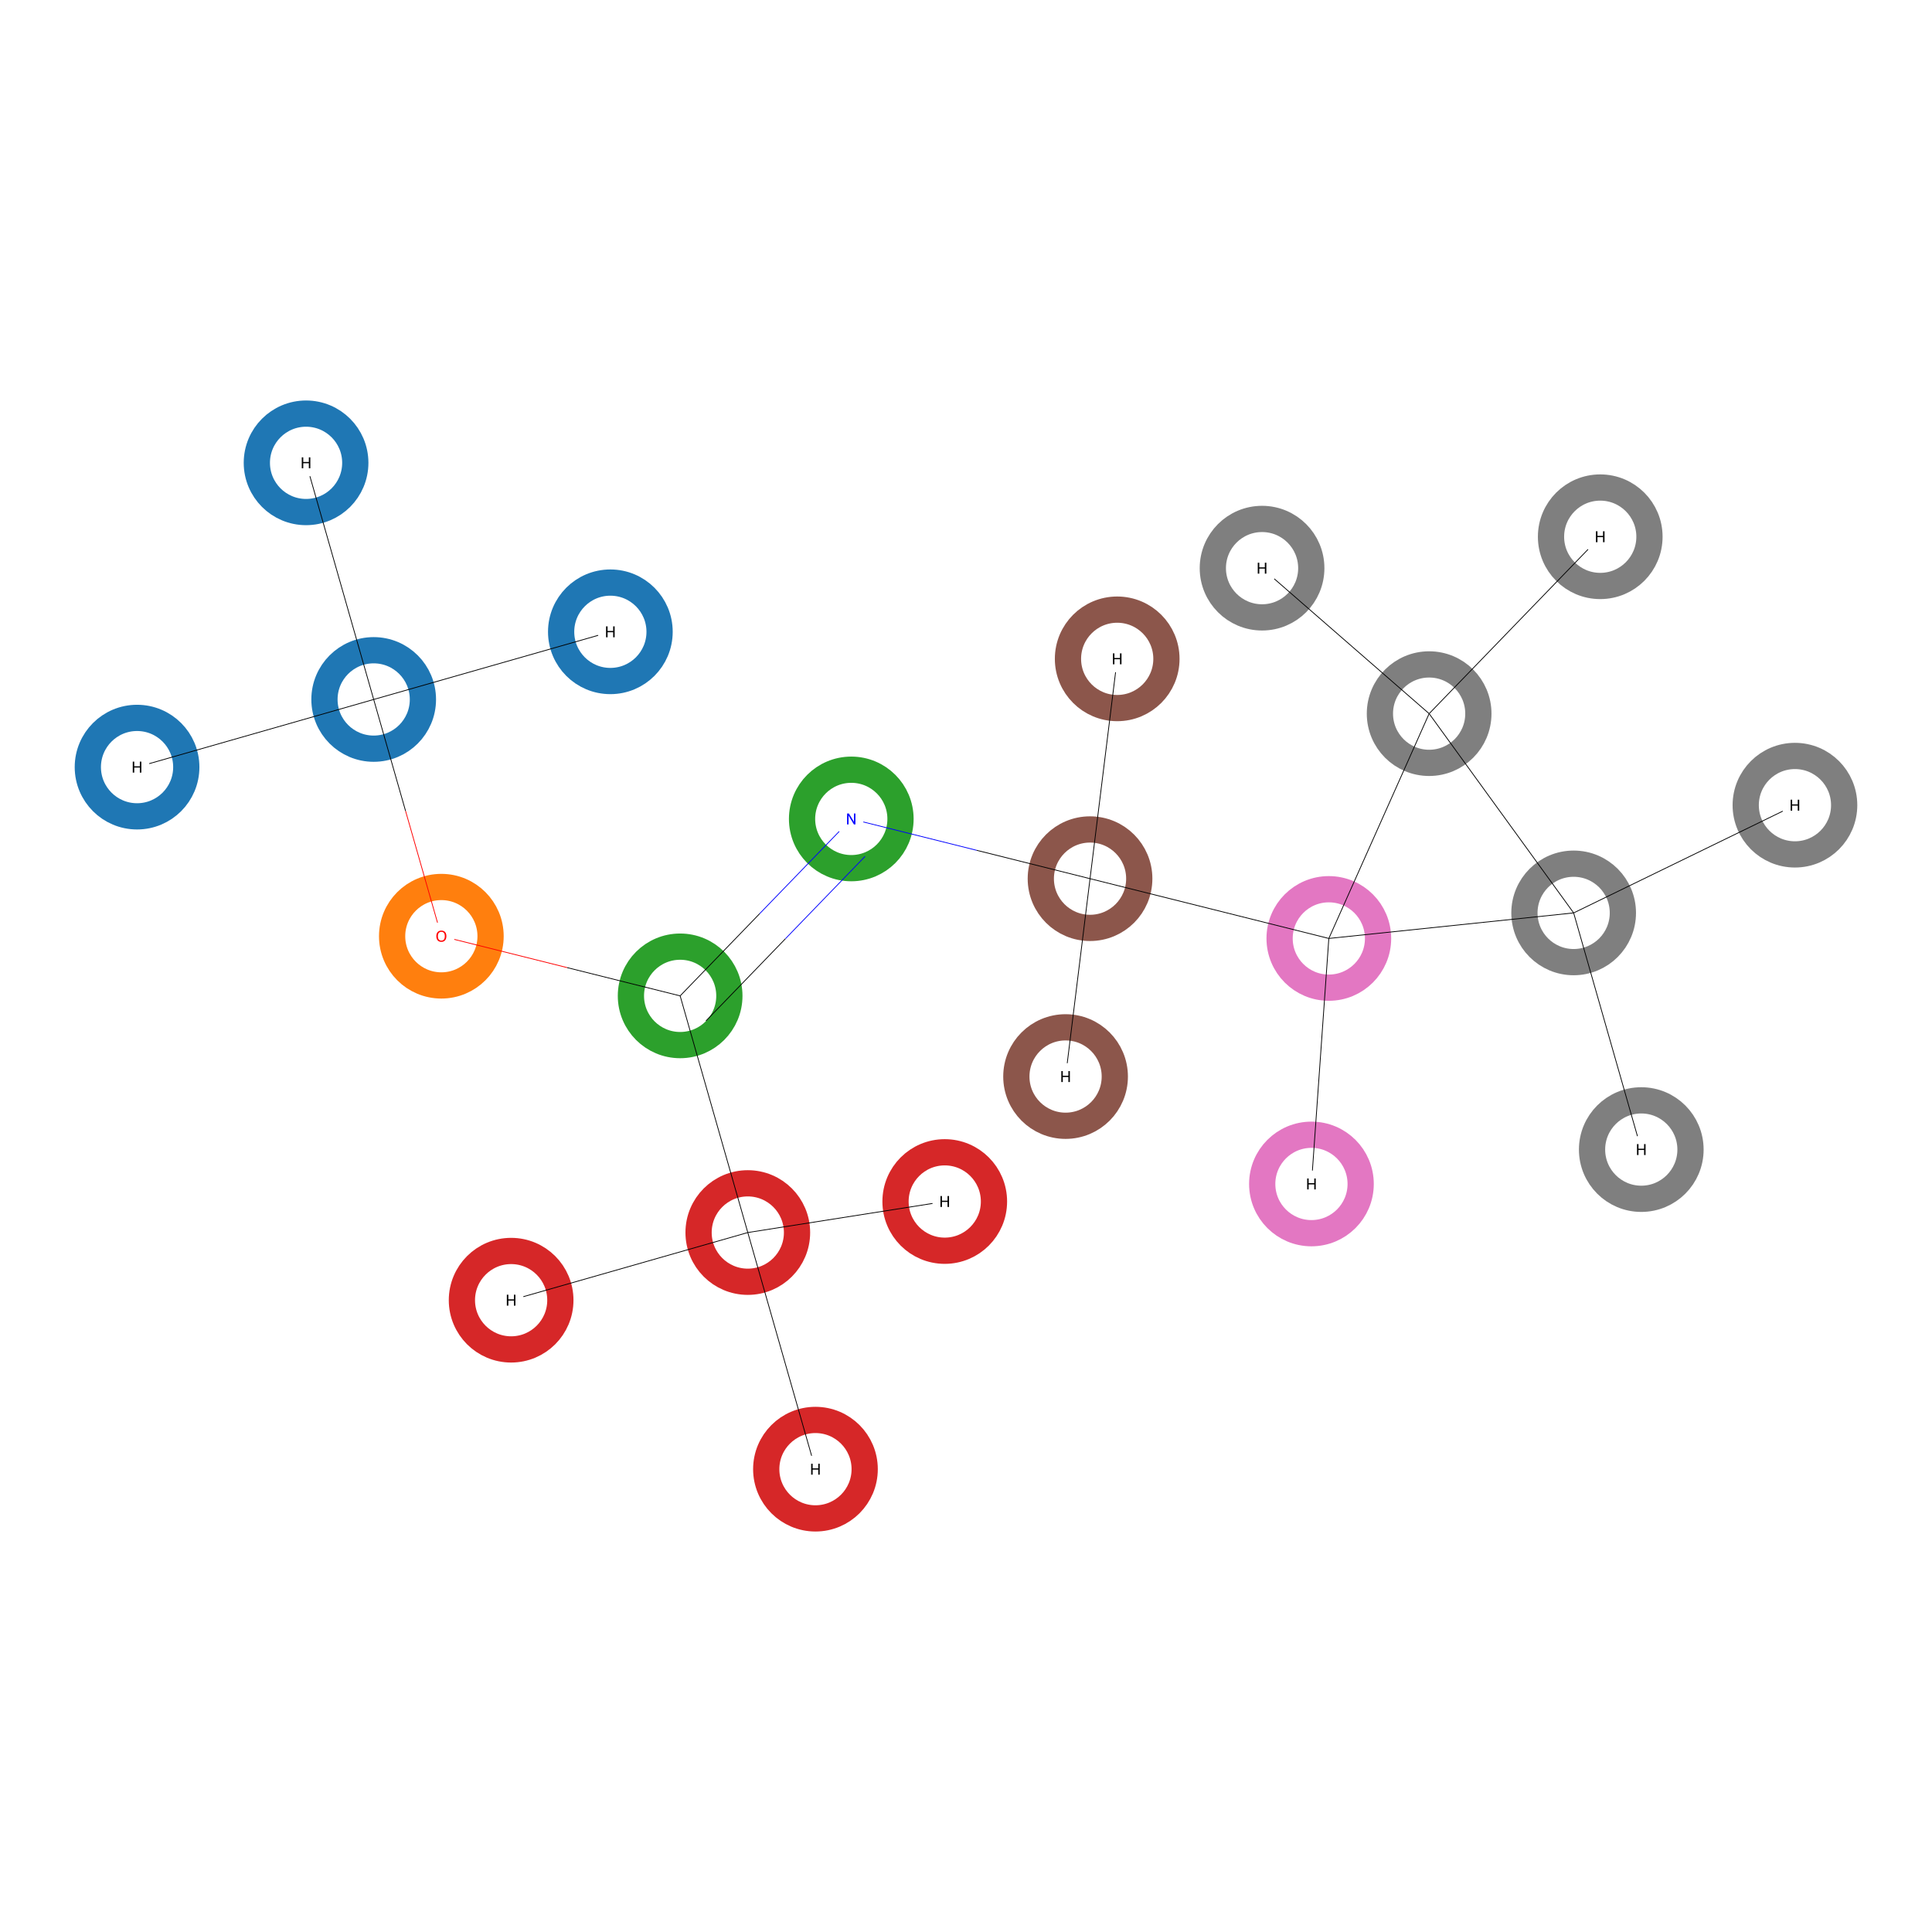 <?xml version='1.0' encoding='iso-8859-1'?>
<svg version='1.1' baseProfile='full'
              xmlns='http://www.w3.org/2000/svg'
                      xmlns:rdkit='http://www.rdkit.org/xml'
                      xmlns:xlink='http://www.w3.org/1999/xlink'
                  xml:space='preserve'
width='5000px' height='5000px' viewBox='0 0 5000 5000'>
<!-- END OF HEADER -->
<rect style='opacity:1.0;fill:#FFFFFF;stroke:none' width='5000.0' height='5000.0' x='0.0' y='0.0'> </rect>
<ellipse cx='967.1' cy='1810.2' rx='127.4' ry='127.4' class='atom-0'  style='fill:none;stroke:#1F77B4;stroke-width:67.9px;stroke-linecap:butt;stroke-linejoin:miter;stroke-opacity:1' />
<ellipse cx='1142.2' cy='2422.9' rx='127.4' ry='127.4' class='atom-1'  style='fill:none;stroke:#FF7F0E;stroke-width:67.9px;stroke-linecap:butt;stroke-linejoin:miter;stroke-opacity:1' />
<ellipse cx='1760.2' cy='2577.3' rx='127.4' ry='127.4' class='atom-2'  style='fill:none;stroke:#2CA02C;stroke-width:67.9px;stroke-linecap:butt;stroke-linejoin:miter;stroke-opacity:1' />
<ellipse cx='1935.3' cy='3189.8' rx='127.4' ry='127.4' class='atom-3'  style='fill:none;stroke:#D62728;stroke-width:67.9px;stroke-linecap:butt;stroke-linejoin:miter;stroke-opacity:1' />
<ellipse cx='2203.1' cy='2119.4' rx='127.4' ry='127.4' class='atom-4'  style='fill:none;stroke:#2CA02C;stroke-width:67.9px;stroke-linecap:butt;stroke-linejoin:miter;stroke-opacity:1' />
<ellipse cx='2821.0' cy='2274.0' rx='127.4' ry='127.4' class='atom-5'  style='fill:none;stroke:#8C564B;stroke-width:67.9px;stroke-linecap:butt;stroke-linejoin:miter;stroke-opacity:1' />
<ellipse cx='3439.0' cy='2428.7' rx='127.4' ry='127.4' class='atom-6'  style='fill:none;stroke:#E377C2;stroke-width:67.9px;stroke-linecap:butt;stroke-linejoin:miter;stroke-opacity:1' />
<ellipse cx='4072.6' cy='2362.6' rx='127.4' ry='127.4' class='atom-7'  style='fill:none;stroke:#7F7F7F;stroke-width:67.9px;stroke-linecap:butt;stroke-linejoin:miter;stroke-opacity:1' />
<ellipse cx='3698.6' cy='1846.9' rx='127.4' ry='127.4' class='atom-8'  style='fill:none;stroke:#7F7F7F;stroke-width:67.9px;stroke-linecap:butt;stroke-linejoin:miter;stroke-opacity:1' />
<ellipse cx='354.7' cy='1985.3' rx='127.4' ry='127.4' class='atom-9'  style='fill:none;stroke:#1F77B4;stroke-width:67.9px;stroke-linecap:butt;stroke-linejoin:miter;stroke-opacity:1' />
<ellipse cx='1579.6' cy='1635.1' rx='127.4' ry='127.4' class='atom-10'  style='fill:none;stroke:#1F77B4;stroke-width:67.9px;stroke-linecap:butt;stroke-linejoin:miter;stroke-opacity:1' />
<ellipse cx='792.1' cy='1197.8' rx='127.4' ry='127.4' class='atom-11'  style='fill:none;stroke:#1F77B4;stroke-width:67.9px;stroke-linecap:butt;stroke-linejoin:miter;stroke-opacity:1' />
<ellipse cx='2445.0' cy='3109.5' rx='127.4' ry='127.4' class='atom-12'  style='fill:none;stroke:#D62728;stroke-width:67.9px;stroke-linecap:butt;stroke-linejoin:miter;stroke-opacity:1' />
<ellipse cx='1322.8' cy='3364.9' rx='127.4' ry='127.4' class='atom-13'  style='fill:none;stroke:#D62728;stroke-width:67.9px;stroke-linecap:butt;stroke-linejoin:miter;stroke-opacity:1' />
<ellipse cx='2110.4' cy='3802.2' rx='127.4' ry='127.4' class='atom-14'  style='fill:none;stroke:#D62728;stroke-width:67.9px;stroke-linecap:butt;stroke-linejoin:miter;stroke-opacity:1' />
<ellipse cx='2891.3' cy='1705.1' rx='127.4' ry='127.4' class='atom-15'  style='fill:none;stroke:#8C564B;stroke-width:67.9px;stroke-linecap:butt;stroke-linejoin:miter;stroke-opacity:1' />
<ellipse cx='2757.7' cy='2786.1' rx='127.4' ry='127.4' class='atom-16'  style='fill:none;stroke:#8C564B;stroke-width:67.9px;stroke-linecap:butt;stroke-linejoin:miter;stroke-opacity:1' />
<ellipse cx='3394.0' cy='3064.1' rx='127.4' ry='127.4' class='atom-17'  style='fill:none;stroke:#E377C2;stroke-width:67.9px;stroke-linecap:butt;stroke-linejoin:miter;stroke-opacity:1' />
<ellipse cx='4645.3' cy='2083.8' rx='127.4' ry='127.4' class='atom-18'  style='fill:none;stroke:#7F7F7F;stroke-width:67.9px;stroke-linecap:butt;stroke-linejoin:miter;stroke-opacity:1' />
<ellipse cx='4247.6' cy='2975.1' rx='127.4' ry='127.4' class='atom-19'  style='fill:none;stroke:#7F7F7F;stroke-width:67.9px;stroke-linecap:butt;stroke-linejoin:miter;stroke-opacity:1' />
<ellipse cx='3266.2' cy='1470.4' rx='127.4' ry='127.4' class='atom-20'  style='fill:none;stroke:#7F7F7F;stroke-width:67.9px;stroke-linecap:butt;stroke-linejoin:miter;stroke-opacity:1' />
<ellipse cx='4141.4' cy='1389.1' rx='127.4' ry='127.4' class='atom-21'  style='fill:none;stroke:#7F7F7F;stroke-width:67.9px;stroke-linecap:butt;stroke-linejoin:miter;stroke-opacity:1' />
<path class='bond-0 atom-0 atom-1' d='M 967.1,1810.2 L 1049.7,2099.1' style='fill:none;fill-rule:evenodd;stroke:#000000;stroke-width:2.0px;stroke-linecap:butt;stroke-linejoin:miter;stroke-opacity:1' />
<path class='bond-0 atom-0 atom-1' d='M 1049.7,2099.1 L 1132.3,2387.9' style='fill:none;fill-rule:evenodd;stroke:#FF0000;stroke-width:2.0px;stroke-linecap:butt;stroke-linejoin:miter;stroke-opacity:1' />
<path class='bond-1 atom-0 atom-9' d='M 967.1,1810.2 L 386.2,1976.3' style='fill:none;fill-rule:evenodd;stroke:#000000;stroke-width:2.0px;stroke-linecap:butt;stroke-linejoin:miter;stroke-opacity:1' />
<path class='bond-2 atom-0 atom-10' d='M 967.1,1810.2 L 1548.1,1644.2' style='fill:none;fill-rule:evenodd;stroke:#000000;stroke-width:2.0px;stroke-linecap:butt;stroke-linejoin:miter;stroke-opacity:1' />
<path class='bond-3 atom-0 atom-11' d='M 967.1,1810.2 L 802.0,1232.4' style='fill:none;fill-rule:evenodd;stroke:#000000;stroke-width:2.0px;stroke-linecap:butt;stroke-linejoin:miter;stroke-opacity:1' />
<path class='bond-4 atom-1 atom-2' d='M 1175.7,2431.1 L 1467.9,2504.2' style='fill:none;fill-rule:evenodd;stroke:#FF0000;stroke-width:2.0px;stroke-linecap:butt;stroke-linejoin:miter;stroke-opacity:1' />
<path class='bond-4 atom-1 atom-2' d='M 1467.9,2504.2 L 1760.2,2577.3' style='fill:none;fill-rule:evenodd;stroke:#000000;stroke-width:2.0px;stroke-linecap:butt;stroke-linejoin:miter;stroke-opacity:1' />
<path class='bond-5 atom-2 atom-3' d='M 1760.2,2577.3 L 1935.3,3189.8' style='fill:none;fill-rule:evenodd;stroke:#000000;stroke-width:2.0px;stroke-linecap:butt;stroke-linejoin:miter;stroke-opacity:1' />
<path class='bond-6 atom-2 atom-4' d='M 1760.2,2577.3 L 1966.0,2364.5' style='fill:none;fill-rule:evenodd;stroke:#000000;stroke-width:2.0px;stroke-linecap:butt;stroke-linejoin:miter;stroke-opacity:1' />
<path class='bond-6 atom-2 atom-4' d='M 1966.0,2364.5 L 2171.9,2151.7' style='fill:none;fill-rule:evenodd;stroke:#0000FF;stroke-width:2.0px;stroke-linecap:butt;stroke-linejoin:miter;stroke-opacity:1' />
<path class='bond-6 atom-2 atom-4' d='M 1827.1,2642.0 L 2032.9,2429.2' style='fill:none;fill-rule:evenodd;stroke:#000000;stroke-width:2.0px;stroke-linecap:butt;stroke-linejoin:miter;stroke-opacity:1' />
<path class='bond-6 atom-2 atom-4' d='M 2032.9,2429.2 L 2238.7,2216.4' style='fill:none;fill-rule:evenodd;stroke:#0000FF;stroke-width:2.0px;stroke-linecap:butt;stroke-linejoin:miter;stroke-opacity:1' />
<path class='bond-7 atom-3 atom-12' d='M 1935.3,3189.8 L 2413.4,3114.5' style='fill:none;fill-rule:evenodd;stroke:#000000;stroke-width:2.0px;stroke-linecap:butt;stroke-linejoin:miter;stroke-opacity:1' />
<path class='bond-8 atom-3 atom-13' d='M 1935.3,3189.8 L 1354.4,3355.8' style='fill:none;fill-rule:evenodd;stroke:#000000;stroke-width:2.0px;stroke-linecap:butt;stroke-linejoin:miter;stroke-opacity:1' />
<path class='bond-9 atom-3 atom-14' d='M 1935.3,3189.8 L 2100.5,3767.6' style='fill:none;fill-rule:evenodd;stroke:#000000;stroke-width:2.0px;stroke-linecap:butt;stroke-linejoin:miter;stroke-opacity:1' />
<path class='bond-10 atom-4 atom-5' d='M 2234.3,2127.2 L 2527.7,2200.6' style='fill:none;fill-rule:evenodd;stroke:#0000FF;stroke-width:2.0px;stroke-linecap:butt;stroke-linejoin:miter;stroke-opacity:1' />
<path class='bond-10 atom-4 atom-5' d='M 2527.7,2200.6 L 2821.0,2274.0' style='fill:none;fill-rule:evenodd;stroke:#000000;stroke-width:2.0px;stroke-linecap:butt;stroke-linejoin:miter;stroke-opacity:1' />
<path class='bond-11 atom-5 atom-6' d='M 2821.0,2274.0 L 3439.0,2428.7' style='fill:none;fill-rule:evenodd;stroke:#000000;stroke-width:2.0px;stroke-linecap:butt;stroke-linejoin:miter;stroke-opacity:1' />
<path class='bond-12 atom-5 atom-15' d='M 2821.0,2274.0 L 2887.1,1739.7' style='fill:none;fill-rule:evenodd;stroke:#000000;stroke-width:2.0px;stroke-linecap:butt;stroke-linejoin:miter;stroke-opacity:1' />
<path class='bond-13 atom-5 atom-16' d='M 2821.0,2274.0 L 2762.0,2751.5' style='fill:none;fill-rule:evenodd;stroke:#000000;stroke-width:2.0px;stroke-linecap:butt;stroke-linejoin:miter;stroke-opacity:1' />
<path class='bond-14 atom-6 atom-7' d='M 3439.0,2428.7 L 4072.6,2362.6' style='fill:none;fill-rule:evenodd;stroke:#000000;stroke-width:2.0px;stroke-linecap:butt;stroke-linejoin:miter;stroke-opacity:1' />
<path class='bond-15 atom-6 atom-8' d='M 3439.0,2428.7 L 3698.6,1846.9' style='fill:none;fill-rule:evenodd;stroke:#000000;stroke-width:2.0px;stroke-linecap:butt;stroke-linejoin:miter;stroke-opacity:1' />
<path class='bond-16 atom-6 atom-17' d='M 3439.0,2428.7 L 3396.5,3029.4' style='fill:none;fill-rule:evenodd;stroke:#000000;stroke-width:2.0px;stroke-linecap:butt;stroke-linejoin:miter;stroke-opacity:1' />
<path class='bond-17 atom-7 atom-8' d='M 4072.6,2362.6 L 3698.6,1846.9' style='fill:none;fill-rule:evenodd;stroke:#000000;stroke-width:2.0px;stroke-linecap:butt;stroke-linejoin:miter;stroke-opacity:1' />
<path class='bond-18 atom-7 atom-18' d='M 4072.6,2362.6 L 4613.8,2099.2' style='fill:none;fill-rule:evenodd;stroke:#000000;stroke-width:2.0px;stroke-linecap:butt;stroke-linejoin:miter;stroke-opacity:1' />
<path class='bond-19 atom-7 atom-19' d='M 4072.6,2362.6 L 4237.7,2940.4' style='fill:none;fill-rule:evenodd;stroke:#000000;stroke-width:2.0px;stroke-linecap:butt;stroke-linejoin:miter;stroke-opacity:1' />
<path class='bond-20 atom-8 atom-20' d='M 3698.6,1846.9 L 3297.7,1497.9' style='fill:none;fill-rule:evenodd;stroke:#000000;stroke-width:2.0px;stroke-linecap:butt;stroke-linejoin:miter;stroke-opacity:1' />
<path class='bond-21 atom-8 atom-21' d='M 3698.6,1846.9 L 4109.9,1421.7' style='fill:none;fill-rule:evenodd;stroke:#000000;stroke-width:2.0px;stroke-linecap:butt;stroke-linejoin:miter;stroke-opacity:1' />
<path class='atom-1' d='M 1129.2 2422.8
Q 1129.2 2416.0, 1132.6 2412.2
Q 1136.0 2408.4, 1142.2 2408.4
Q 1148.5 2408.4, 1151.9 2412.2
Q 1155.2 2416.0, 1155.2 2422.8
Q 1155.2 2429.7, 1151.8 2433.6
Q 1148.4 2437.5, 1142.2 2437.5
Q 1136.0 2437.5, 1132.6 2433.6
Q 1129.2 2429.7, 1129.2 2422.8
M 1142.2 2434.3
Q 1146.6 2434.3, 1148.9 2431.4
Q 1151.2 2428.5, 1151.2 2422.8
Q 1151.2 2417.2, 1148.9 2414.4
Q 1146.6 2411.6, 1142.2 2411.6
Q 1137.9 2411.6, 1135.6 2414.4
Q 1133.2 2417.2, 1133.2 2422.8
Q 1133.2 2428.5, 1135.6 2431.4
Q 1137.9 2434.3, 1142.2 2434.3
' fill='#FF0000'/>
<path class='atom-4' d='M 2196.8 2105.3
L 2206.1 2120.3
Q 2207.0 2121.8, 2208.5 2124.4
Q 2210.0 2127.1, 2210.0 2127.3
L 2210.0 2105.3
L 2213.8 2105.3
L 2213.8 2133.6
L 2209.9 2133.6
L 2200.0 2117.2
Q 2198.8 2115.3, 2197.6 2113.1
Q 2196.4 2110.9, 2196.0 2110.2
L 2196.0 2133.6
L 2192.3 2133.6
L 2192.3 2105.3
L 2196.8 2105.3
' fill='#0000FF'/>
<path class='atom-9' d='M 343.6 1971.1
L 347.4 1971.1
L 347.4 1983.2
L 361.9 1983.2
L 361.9 1971.1
L 365.8 1971.1
L 365.8 1999.5
L 361.9 1999.5
L 361.9 1986.4
L 347.4 1986.4
L 347.4 1999.5
L 343.6 1999.5
L 343.6 1971.1
' fill='#000000'/>
<path class='atom-10' d='M 1568.5 1621.0
L 1572.4 1621.0
L 1572.4 1633.0
L 1586.9 1633.0
L 1586.9 1621.0
L 1590.7 1621.0
L 1590.7 1649.3
L 1586.9 1649.3
L 1586.9 1636.2
L 1572.4 1636.2
L 1572.4 1649.3
L 1568.5 1649.3
L 1568.5 1621.0
' fill='#000000'/>
<path class='atom-11' d='M 781.0 1183.6
L 784.8 1183.6
L 784.8 1195.6
L 799.3 1195.6
L 799.3 1183.6
L 803.1 1183.6
L 803.1 1211.9
L 799.3 1211.9
L 799.3 1198.8
L 784.8 1198.8
L 784.8 1211.9
L 781.0 1211.9
L 781.0 1183.6
' fill='#000000'/>
<path class='atom-12' d='M 2433.9 3095.3
L 2437.7 3095.3
L 2437.7 3107.4
L 2452.2 3107.4
L 2452.2 3095.3
L 2456.1 3095.3
L 2456.1 3123.6
L 2452.2 3123.6
L 2452.2 3110.6
L 2437.7 3110.6
L 2437.7 3123.6
L 2433.9 3123.6
L 2433.9 3095.3
' fill='#000000'/>
<path class='atom-13' d='M 1311.7 3350.7
L 1315.6 3350.7
L 1315.6 3362.7
L 1330.0 3362.7
L 1330.0 3350.7
L 1333.9 3350.7
L 1333.9 3379.0
L 1330.0 3379.0
L 1330.0 3365.9
L 1315.6 3365.9
L 1315.6 3379.0
L 1311.7 3379.0
L 1311.7 3350.7
' fill='#000000'/>
<path class='atom-14' d='M 2099.3 3788.1
L 2103.1 3788.1
L 2103.1 3800.1
L 2117.6 3800.1
L 2117.6 3788.1
L 2121.4 3788.1
L 2121.4 3816.4
L 2117.6 3816.4
L 2117.6 3803.3
L 2103.1 3803.3
L 2103.1 3816.4
L 2099.3 3816.4
L 2099.3 3788.1
' fill='#000000'/>
<path class='atom-15' d='M 2880.3 1690.9
L 2884.1 1690.9
L 2884.1 1702.9
L 2898.6 1702.9
L 2898.6 1690.9
L 2902.4 1690.9
L 2902.4 1719.2
L 2898.6 1719.2
L 2898.6 1706.1
L 2884.1 1706.1
L 2884.1 1719.2
L 2880.3 1719.2
L 2880.3 1690.9
' fill='#000000'/>
<path class='atom-16' d='M 2746.7 2772.0
L 2750.5 2772.0
L 2750.5 2784.0
L 2765.0 2784.0
L 2765.0 2772.0
L 2768.8 2772.0
L 2768.8 2800.3
L 2765.0 2800.3
L 2765.0 2787.2
L 2750.5 2787.2
L 2750.5 2800.3
L 2746.7 2800.3
L 2746.7 2772.0
' fill='#000000'/>
<path class='atom-17' d='M 3383.0 3049.9
L 3386.8 3049.9
L 3386.8 3062.0
L 3401.3 3062.0
L 3401.3 3049.9
L 3405.1 3049.9
L 3405.1 3078.2
L 3401.3 3078.2
L 3401.3 3065.2
L 3386.8 3065.2
L 3386.8 3078.2
L 3383.0 3078.2
L 3383.0 3049.9
' fill='#000000'/>
<path class='atom-18' d='M 4634.2 2069.6
L 4638.1 2069.6
L 4638.1 2081.7
L 4652.6 2081.7
L 4652.6 2069.6
L 4656.4 2069.6
L 4656.4 2098.0
L 4652.6 2098.0
L 4652.6 2084.9
L 4638.1 2084.9
L 4638.1 2098.0
L 4634.2 2098.0
L 4634.2 2069.6
' fill='#000000'/>
<path class='atom-19' d='M 4236.6 2960.9
L 4240.4 2960.9
L 4240.4 2972.9
L 4254.9 2972.9
L 4254.9 2960.9
L 4258.7 2960.9
L 4258.7 2989.2
L 4254.9 2989.2
L 4254.9 2976.1
L 4240.4 2976.1
L 4240.4 2989.2
L 4236.6 2989.2
L 4236.6 2960.9
' fill='#000000'/>
<path class='atom-20' d='M 3255.1 1456.3
L 3259.0 1456.3
L 3259.0 1468.3
L 3273.4 1468.3
L 3273.4 1456.3
L 3277.3 1456.3
L 3277.3 1484.6
L 3273.4 1484.6
L 3273.4 1471.5
L 3259.0 1471.5
L 3259.0 1484.6
L 3255.1 1484.6
L 3255.1 1456.3
' fill='#000000'/>
<path class='atom-21' d='M 4130.3 1374.9
L 4134.2 1374.9
L 4134.2 1386.9
L 4148.7 1386.9
L 4148.7 1374.9
L 4152.5 1374.9
L 4152.5 1403.2
L 4148.7 1403.2
L 4148.7 1390.1
L 4134.2 1390.1
L 4134.2 1403.2
L 4130.3 1403.2
L 4130.3 1374.9
' fill='#000000'/>
</svg>
